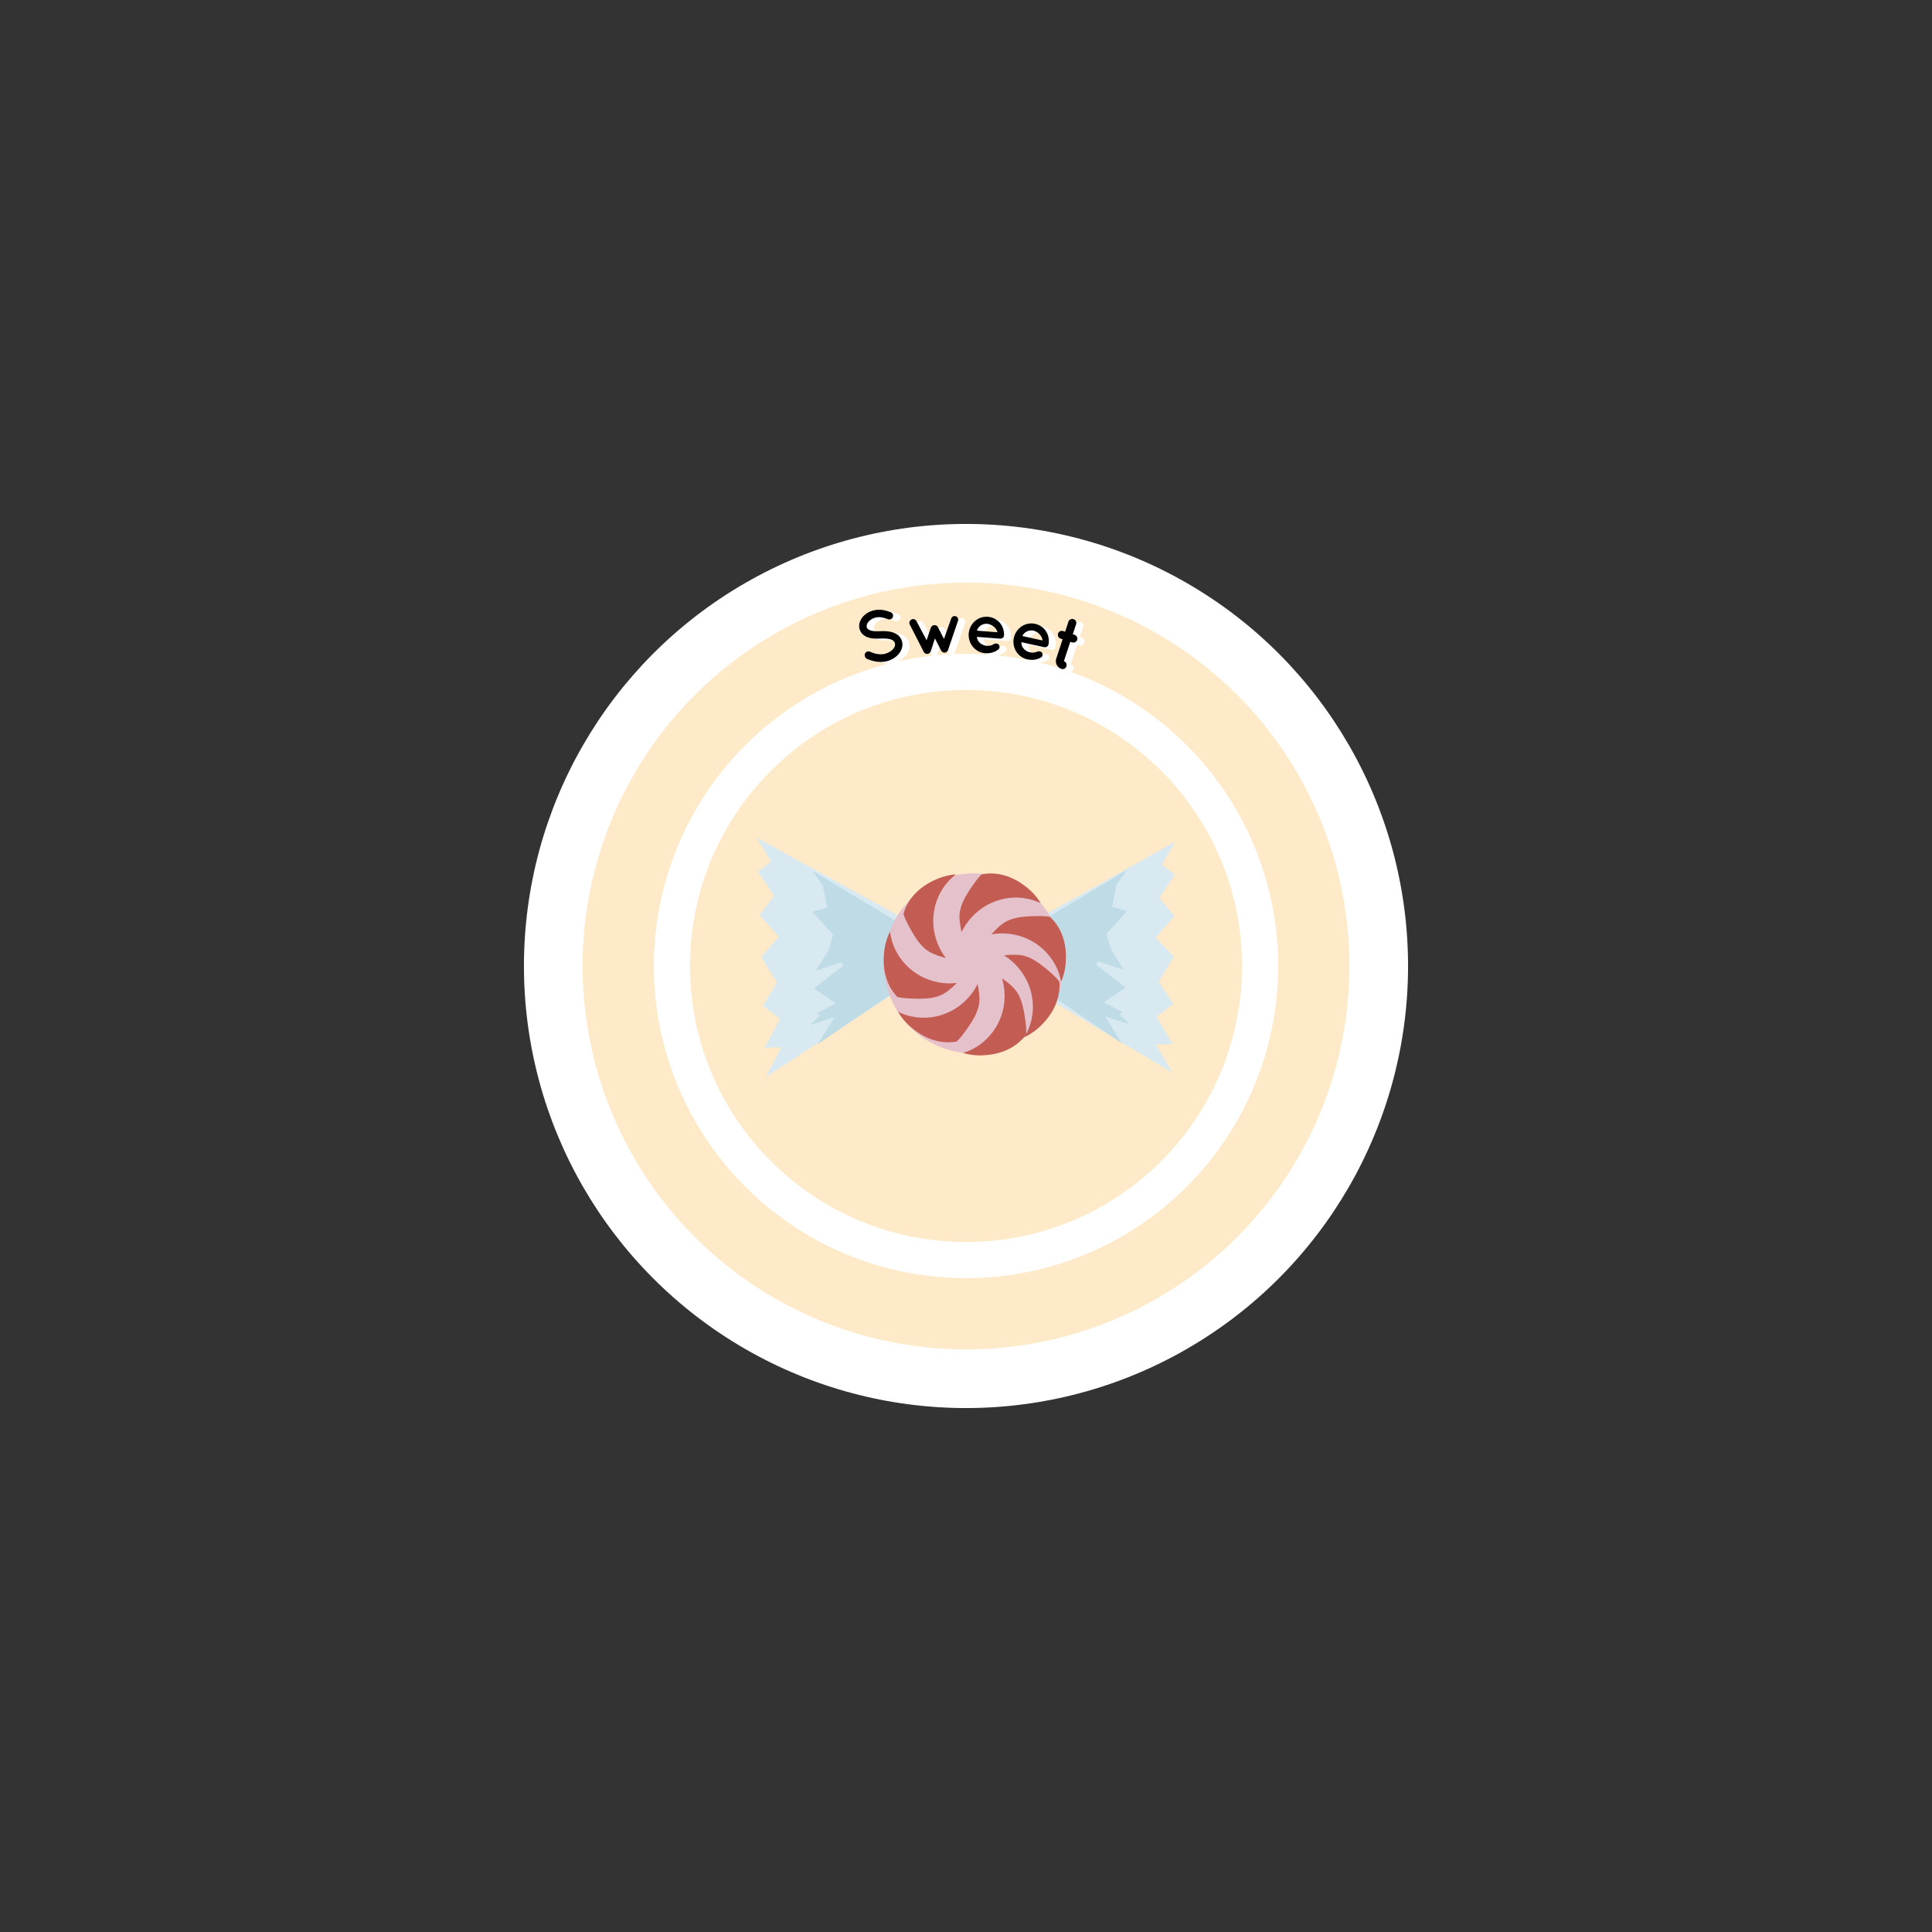 <?xml version="1.0" encoding="utf-8"?>
<!-- Generator: Adobe Illustrator 23.0.2, SVG Export Plug-In . SVG Version: 6.00 Build 0)  -->
<svg version="1.1" xmlns="http://www.w3.org/2000/svg" xmlns:xlink="http://www.w3.org/1999/xlink" x="0px" y="0px"
	 viewBox="0 0 252 252" style="enable-background:new 0 0 252 252;" xml:space="preserve">
<rect x="0" y="0" width="252" height="252" fill="#333333" stroke="none"/>
<style type="text/css">
	.st0{display:none;}
	.st1{display:inline;fill:#FFFFFF;stroke:#252723;stroke-miterlimit:10;}
	.st2{fill:#FFFFFF;}
	.st3{fill:#FEEAC8;}
	.st4{fill:#D8E9F1;}
	.st5{fill:#BEDBE6;}
	.st6{fill:#E5C1CC;}
	.st7{fill:#C35C52;}
	.st8{display:inline;fill:none;stroke:#252723;stroke-miterlimit:10;}
</style>
<g id="Bleed" class="st0">
	<circle class="st1" cx="126" cy="126" r="72"/>
</g>
<g id="Background">
</g>
<g id="Image">
	<circle class="st2" cx="126" cy="126" r="57.66"/>
	<circle class="st3" cx="126" cy="126" r="50.01"/>
	<circle class="st2" cx="126" cy="126" r="40.72"/>
	<circle class="st3" cx="126" cy="126" r="36"/>
	<g>
		<polygon class="st4" points="125.32,123.9 98.7,109.27 100.55,112.37 98.87,113.69 100.95,116.83 99.08,119.34 101.58,122.2 
			99.28,124.82 101.33,128.15 99.52,131.2 101.74,132.88 99.72,136.65 101.94,136.59 99.86,140.48 		"/>
		<path class="st5" d="M124,124.39l-17.33,11.8l2.18-3.52l-3.1,1.02c0.52-0.81,1.67-1.27,0.8-1.52l2.43-1.32l-2.82-1.92l3.71-2.88
			c0.17-0.22-0.03-0.56-0.28-0.48l-3.2,1.03l1.66-2.62l0.61-2.05l-2.7-2.99l1.95-0.57l-0.56-2.84l-1.35-1.91L124,124.39z"/>
		<polygon class="st4" points="127.01,124.51 153.3,109.77 151.53,112.8 153.24,114.04 151.23,117.12 153.17,119.49 150.74,122.31 
			153.11,124.79 151.14,128.05 153.03,130.95 150.84,132.62 152.96,136.21 150.74,136.21 152.92,139.91 		"/>
		<path class="st5" d="M128.97,124.27l17.33,11.8l-2.18-3.52l3.1,1.02c-0.52-0.81-1.67-1.27-0.8-1.52l-2.43-1.32l2.82-1.92
			l-3.71-2.88c-0.17-0.22,0.03-0.56,0.28-0.48l3.2,1.03l-1.66-2.62l-0.61-2.05l2.7-2.99l-1.95-0.57l0.56-2.84l1.35-1.91
			L128.97,124.27z"/>
		<circle class="st6" cx="127.01" cy="125.66" r="11.74"/>
		<path class="st6" d="M134.17,133.72c0,0.23-0.01,0.45-0.03,0.67c-1.38,1.83-3.57,3.01-6.04,3.01c-0.74,0-1.46-0.11-2.14-0.31
			c3.14-0.92,5.42-3.82,5.42-7.26c0-0.78-0.12-1.54-0.34-2.24C132.94,128.97,134.17,131.2,134.17,133.72z"/>
		<path class="st7" d="M133.83,133.88c0.02,0.23,0.04,0.82,0.02,1.05c-1.38,1.88-3.62,2.73-6.09,2.73c-0.74,0-1.46-0.11-2.14-0.32
			c3.14-0.95,5.42-3.92,5.42-7.44c0-0.8-0.12-1.57-0.34-2.3C132.59,129.01,133.38,129.59,133.83,133.88z"/>
		<path class="st7" d="M137.46,127.24c0.17,0.16,0.58,0.59,0.71,0.77c0.21,2.32-0.9,4.44-2.74,6.08c-0.56,0.49-1.17,0.89-1.81,1.19
			c1.72-2.79,1.45-6.53-0.89-9.17c-0.53-0.6-1.13-1.1-1.78-1.5C133.3,124.42,134.28,124.34,137.46,127.24z"/>
		<path class="st7" d="M135.91,119.49c0.23,0,0.82,0.05,1.04,0.1c1.71,1.58,2.3,3.91,2.02,6.36c-0.08,0.74-0.28,1.44-0.56,2.09
			c-0.58-3.22-3.28-5.83-6.78-6.24c-0.8-0.09-1.58-0.06-2.33,0.07C130.93,120.16,131.6,119.45,135.91,119.49z"/>
		<path class="st7" d="M127.34,114.84c0.14-0.19,0.52-0.63,0.69-0.79c2.28-0.46,4.51,0.42,6.34,2.08c0.55,0.5,1.01,1.07,1.37,1.67
			c-2.96-1.41-6.65-0.75-9.02,1.86c-0.54,0.59-0.97,1.24-1.3,1.93C124.97,119.28,124.78,118.32,127.34,114.84z"/>
		<path class="st7" d="M118.23,120.18c-0.1-0.21-0.33-0.76-0.39-0.97c0.63-2.24,2.42-3.83,4.73-4.7c0.7-0.26,1.41-0.41,2.11-0.46
			c-2.6,1.99-3.69,5.58-2.44,8.88c0.28,0.75,0.67,1.43,1.13,2.03C121.11,124.3,120.17,124.03,118.23,120.18z"/>
		<path class="st7" d="M118.09,130.2c-0.23-0.02-0.82-0.1-1.04-0.16c-1.61-1.68-2.06-4.04-1.64-6.47c0.13-0.73,0.36-1.42,0.68-2.05
			c0.39,3.25,2.93,6.02,6.4,6.63c0.79,0.14,1.57,0.15,2.33,0.06C123.1,129.83,122.39,130.5,118.09,130.2z"/>
		<path class="st7" d="M125.49,135.07c-0.14,0.18-0.54,0.63-0.7,0.78c-2.29,0.42-4.51-0.49-6.31-2.18c-0.54-0.51-0.99-1.08-1.34-1.7
			c2.93,1.46,6.64,0.86,9.05-1.71c0.55-0.58,0.99-1.23,1.33-1.91C127.93,130.68,128.1,131.64,125.49,135.07z"/>
	</g>
</g>
<g id="Text">
	<g>
		<path class="st2" d="M113.73,85.46c0.12-0.24,0.42-0.35,0.66-0.23c0.49,0.23,1.28,0.45,1.94,0.28c0.46-0.11,0.84-0.35,1.07-0.62
			c0.23-0.27,0.29-0.53,0.24-0.76c-0.03-0.12-0.08-0.2-0.16-0.27c-0.08-0.08-0.18-0.15-0.34-0.21c-0.31-0.11-0.8-0.16-1.37-0.13
			l-0.02,0c-0.45,0.02-0.89,0.01-1.28-0.07s-0.75-0.24-1.03-0.51c-0.19-0.19-0.33-0.43-0.4-0.71c-0.13-0.55,0.06-1.11,0.41-1.53
			c0.36-0.42,0.88-0.73,1.48-0.88c0.89-0.22,1.65,0.06,2.19,0.25c0.25,0.09,0.38,0.38,0.29,0.62c-0.08,0.26-0.36,0.39-0.62,0.3
			c-0.55-0.2-1.07-0.37-1.63-0.23c-0.42,0.1-0.75,0.32-0.96,0.56c-0.2,0.25-0.26,0.47-0.21,0.67c0.03,0.11,0.06,0.18,0.13,0.24
			c0.06,0.06,0.17,0.12,0.31,0.18c0.28,0.11,0.73,0.15,1.25,0.12l0.02,0c0.49-0.02,0.96-0.01,1.37,0.08
			c0.42,0.09,0.81,0.25,1.11,0.54c0.19,0.19,0.34,0.44,0.41,0.73c0.14,0.59-0.06,1.18-0.45,1.62c-0.37,0.44-0.92,0.78-1.58,0.94
			c-1,0.23-1.96-0.06-2.59-0.35C113.73,86,113.62,85.7,113.73,85.46z"/>
		<path class="st2" d="M125.88,81.28l-1.31,3.78c-0.01,0.02-0.02,0.05-0.03,0.08c0,0.01-0.01,0.01-0.01,0.01
			c-0.01,0.02-0.03,0.04-0.04,0.06c-0.01,0.01-0.02,0.01-0.02,0.01c-0.02,0.02-0.04,0.04-0.05,0.05c0,0.01-0.01,0.01-0.01,0.02
			c-0.03,0.02-0.04,0.04-0.08,0.05c0,0-0.01,0-0.01,0.01c-0.02,0-0.05,0.01-0.07,0.02c-0.01,0-0.01,0-0.02,0
			c-0.03,0.01-0.06,0.01-0.09,0.02c-0.03,0-0.06,0-0.09,0c-0.01,0-0.01,0-0.02,0c-0.02-0.01-0.04-0.01-0.07-0.01
			c-0.01-0.01-0.01-0.01-0.01-0.01c-0.01,0-0.01,0-0.01,0c-0.03-0.01-0.06-0.02-0.09-0.05c0,0,0,0,0-0.01
			c-0.03-0.01-0.04-0.02-0.06-0.04c0,0-0.02,0-0.02-0.01c-0.02-0.02-0.04-0.04-0.05-0.05c0,0-0.01,0-0.01-0.01
			c-0.02-0.03-0.03-0.06-0.04-0.07l-0.8-1.59l-0.56,1.68c-0.01,0.02-0.03,0.05-0.04,0.08l0,0.01c-0.02,0.02-0.04,0.04-0.05,0.06
			c0,0.01-0.01,0.01-0.01,0.01c-0.02,0.02-0.04,0.04-0.05,0.06c-0.04,0.03-0.05,0.05-0.08,0.06l-0.02,0c0,0-0.01,0-0.01,0.01
			c-0.02,0-0.05,0.01-0.06,0.02c-0.02,0-0.02,0-0.02,0c-0.04,0.01-0.07,0.01-0.09,0.02c-0.04,0-0.07,0-0.1,0c-0.01,0-0.01,0-0.03,0
			c-0.02-0.01-0.04-0.02-0.06-0.01c-0.01-0.01-0.01-0.01-0.02-0.01c-0.03-0.01-0.07-0.02-0.09-0.05c-0.01,0-0.01,0-0.01-0.01
			c-0.01-0.01-0.03-0.03-0.06-0.04c0,0,0,0-0.02-0.01c-0.01-0.02-0.03-0.04-0.04-0.05c-0.01,0-0.01,0-0.01-0.01
			c-0.02-0.03-0.03-0.05-0.05-0.07l-1.8-3.57c-0.13-0.25-0.03-0.54,0.23-0.67c0.22-0.12,0.52-0.03,0.64,0.24l1.29,2.48l0.56-1.63
			c0.07-0.2,0.24-0.32,0.44-0.34c0.21-0.01,0.4,0.09,0.49,0.27L124,83.6l0.95-2.62c0.08-0.28,0.37-0.42,0.62-0.33
			C125.83,80.74,125.98,81.01,125.88,81.28z"/>
		<path class="st2" d="M127.27,82.93c0.12-1.29,1.21-2.28,2.51-2.18c1.23,0.1,2.13,1.1,2.1,2.39c0,0.01,0,0.03,0,0.05
			c0,0.02-0.01,0.07-0.02,0.08c-0.05,0.23-0.26,0.36-0.52,0.34l-3.01-0.25c0.03,0.22,0.11,0.48,0.27,0.65
			c0.18,0.24,0.54,0.45,0.87,0.5c0.34,0.06,0.75,0,1-0.15c0.22-0.19,0.6-0.13,0.71,0.03c0.11,0.14,0.18,0.43-0.05,0.62
			c-0.5,0.39-1.08,0.54-1.75,0.48C128.09,85.38,127.17,84.22,127.27,82.93z M128.34,82.56l2.68,0.22c-0.06-0.39-0.5-0.99-1.32-1.12
			C128.9,81.63,128.45,82.17,128.34,82.56z"/>
		<path class="st2" d="M133.16,83.52c0.29-1.26,1.51-2.1,2.78-1.81c1.21,0.27,1.96,1.38,1.75,2.65c0,0.01-0.01,0.03-0.01,0.05
			c0,0.02-0.01,0.07-0.03,0.08c-0.08,0.22-0.31,0.32-0.57,0.26l-2.95-0.66c0,0.22,0.04,0.49,0.18,0.68c0.14,0.27,0.48,0.52,0.8,0.62
			c0.33,0.1,0.74,0.11,1.02-0.01c0.24-0.16,0.62-0.05,0.7,0.13c0.09,0.16,0.12,0.46-0.14,0.6c-0.55,0.31-1.14,0.39-1.8,0.24
			C133.63,86.05,132.89,84.78,133.16,83.52z M134.27,83.29l2.62,0.59c-0.01-0.39-0.36-1.04-1.15-1.29
			C134.95,82.45,134.43,82.93,134.27,83.29z"/>
		<path class="st2" d="M141.41,83.84c-0.09,0.27-0.4,0.42-0.67,0.33l-0.23-0.08l-0.85,2.52c0.28,0.09,0.42,0.39,0.33,0.67
			s-0.38,0.42-0.66,0.33c-0.55-0.19-0.85-0.79-0.66-1.34l0.85-2.52l-0.26-0.09c-0.28-0.09-0.42-0.39-0.33-0.66
			c0.09-0.28,0.38-0.42,0.66-0.33l0.26,0.09l0.44-1.31c0.09-0.28,0.39-0.42,0.67-0.33c0.28,0.09,0.42,0.38,0.33,0.66l-0.44,1.31
			l0.23,0.08C141.35,83.26,141.51,83.56,141.41,83.84z"/>
	</g>
	<g>
		<path d="M112.83,85.24c0.12-0.24,0.41-0.35,0.66-0.23c0.49,0.23,1.29,0.44,1.94,0.27c0.46-0.12,0.84-0.36,1.07-0.63
			c0.23-0.27,0.29-0.53,0.23-0.76c-0.03-0.12-0.08-0.2-0.16-0.27c-0.08-0.08-0.18-0.15-0.35-0.21c-0.31-0.11-0.8-0.15-1.37-0.12
			l-0.02,0c-0.45,0.03-0.89,0.02-1.28-0.06c-0.39-0.08-0.75-0.23-1.04-0.51c-0.19-0.19-0.33-0.43-0.4-0.7
			c-0.14-0.55,0.06-1.11,0.4-1.53c0.35-0.42,0.87-0.74,1.47-0.88c0.89-0.22,1.65,0.05,2.19,0.24c0.25,0.09,0.39,0.37,0.29,0.62
			c-0.08,0.25-0.36,0.39-0.62,0.3c-0.55-0.2-1.07-0.36-1.63-0.22c-0.42,0.1-0.75,0.32-0.95,0.57c-0.2,0.25-0.25,0.47-0.21,0.67
			c0.03,0.11,0.06,0.18,0.13,0.24c0.06,0.06,0.17,0.13,0.31,0.18c0.28,0.11,0.73,0.15,1.25,0.12l0.02,0
			c0.49-0.03,0.96-0.01,1.37,0.07c0.42,0.09,0.82,0.25,1.11,0.54c0.19,0.19,0.35,0.44,0.42,0.73c0.15,0.59-0.06,1.18-0.44,1.63
			c-0.37,0.44-0.92,0.79-1.58,0.95c-1,0.24-1.96-0.05-2.59-0.33C112.82,85.78,112.72,85.49,112.83,85.24z"/>
		<path d="M124.95,80.99l-1.29,3.79c-0.01,0.02-0.02,0.05-0.03,0.08c0,0.01-0.01,0.01-0.01,0.01c-0.01,0.02-0.03,0.04-0.04,0.06
			c-0.01,0.01-0.02,0.01-0.02,0.01c-0.02,0.02-0.04,0.04-0.05,0.05c0,0.01-0.01,0.01-0.01,0.02c-0.03,0.02-0.04,0.04-0.08,0.05
			c0,0-0.01,0-0.01,0.01c-0.02,0-0.05,0.01-0.07,0.03c-0.01,0-0.01,0-0.02,0c-0.03,0.01-0.06,0.01-0.09,0.02c-0.03,0-0.06,0-0.09,0
			c-0.01,0-0.01,0-0.02,0c-0.02-0.01-0.04-0.01-0.07-0.01c-0.01-0.01-0.01-0.01-0.01-0.01c-0.01,0-0.01,0-0.01,0
			c-0.03-0.01-0.06-0.03-0.09-0.05c0,0,0,0,0-0.01c-0.03-0.01-0.04-0.02-0.06-0.04c0,0-0.02,0-0.02-0.01
			c-0.02-0.02-0.04-0.04-0.05-0.05c0,0-0.01,0-0.01-0.01c-0.02-0.03-0.03-0.06-0.04-0.07l-0.81-1.59l-0.55,1.69
			c-0.01,0.02-0.02,0.05-0.04,0.08l0,0.01c-0.02,0.02-0.04,0.04-0.05,0.06c0,0.01-0.01,0.01-0.01,0.01
			c-0.02,0.02-0.04,0.04-0.05,0.06c-0.04,0.03-0.05,0.05-0.08,0.06l-0.02,0c0,0-0.01,0-0.01,0.01c-0.02,0-0.05,0.01-0.06,0.02
			c-0.02,0-0.02,0-0.02,0c-0.04,0.01-0.07,0.01-0.09,0.02c-0.04,0-0.07,0-0.09,0c-0.01,0-0.01,0-0.03,0
			c-0.02-0.01-0.04-0.02-0.06-0.01c-0.01-0.01-0.01-0.01-0.02-0.01c-0.03-0.01-0.07-0.02-0.09-0.05c-0.01,0-0.01,0-0.01-0.01
			c-0.01-0.01-0.03-0.03-0.06-0.04c0,0,0,0-0.02-0.01c-0.01-0.02-0.03-0.04-0.04-0.05c-0.01,0-0.01,0-0.01-0.01
			c-0.02-0.03-0.03-0.05-0.05-0.07l-1.82-3.56c-0.13-0.25-0.03-0.54,0.23-0.67c0.22-0.12,0.52-0.03,0.65,0.24l1.31,2.47l0.55-1.63
			c0.07-0.2,0.24-0.32,0.44-0.34c0.21-0.02,0.4,0.08,0.49,0.27l0.79,1.53l0.93-2.63c0.07-0.28,0.37-0.42,0.61-0.33
			C124.89,80.45,125.05,80.73,124.95,80.99z"/>
		<path d="M126.35,82.64c0.11-1.29,1.2-2.29,2.5-2.19c1.23,0.1,2.14,1.09,2.11,2.38c0,0.01,0,0.03,0,0.05c0,0.02,0,0.07-0.02,0.08
			c-0.05,0.23-0.26,0.36-0.52,0.34l-3.01-0.23c0.03,0.22,0.12,0.48,0.27,0.65c0.18,0.24,0.55,0.44,0.88,0.5c0.34,0.06,0.75,0,1-0.16
			c0.22-0.19,0.6-0.14,0.71,0.03c0.11,0.14,0.19,0.43-0.05,0.62c-0.5,0.39-1.07,0.54-1.75,0.49
			C127.18,85.08,126.26,83.93,126.35,82.64z M127.42,82.26l2.68,0.21c-0.07-0.39-0.51-0.98-1.33-1.11
			C127.97,81.32,127.52,81.87,127.42,82.26z"/>
		<path d="M132.24,83.19c0.29-1.26,1.5-2.1,2.77-1.82c1.21,0.26,1.96,1.38,1.76,2.64c0,0.01-0.01,0.03-0.01,0.05
			s-0.01,0.07-0.03,0.08c-0.08,0.22-0.3,0.32-0.56,0.27l-2.95-0.65c0,0.22,0.05,0.49,0.18,0.68c0.15,0.27,0.48,0.51,0.8,0.61
			c0.33,0.1,0.75,0.1,1.02-0.02c0.24-0.16,0.61-0.05,0.7,0.12c0.09,0.16,0.12,0.46-0.13,0.6c-0.55,0.32-1.14,0.39-1.8,0.25
			C132.73,85.72,131.97,84.45,132.24,83.19z M133.35,82.96l2.63,0.58c-0.01-0.39-0.36-1.04-1.16-1.29
			C134.02,82.11,133.51,82.59,133.35,82.96z"/>
		<path d="M140.5,83.46c-0.09,0.27-0.4,0.42-0.67,0.33l-0.23-0.07l-0.83,2.52c0.28,0.09,0.42,0.39,0.33,0.67
			c-0.09,0.28-0.38,0.43-0.66,0.33c-0.55-0.18-0.85-0.78-0.67-1.33l0.83-2.52l-0.26-0.09c-0.28-0.09-0.42-0.39-0.33-0.66
			c0.09-0.28,0.38-0.42,0.66-0.33l0.26,0.09l0.43-1.31c0.09-0.28,0.39-0.42,0.67-0.33c0.28,0.09,0.42,0.38,0.33,0.66l-0.43,1.31
			l0.23,0.07C140.43,82.89,140.59,83.18,140.5,83.46z"/>
	</g>
</g>
<g id="Safe_Area" class="st0">
	<circle class="st8" cx="126" cy="126" r="54"/>
</g>
</svg>

